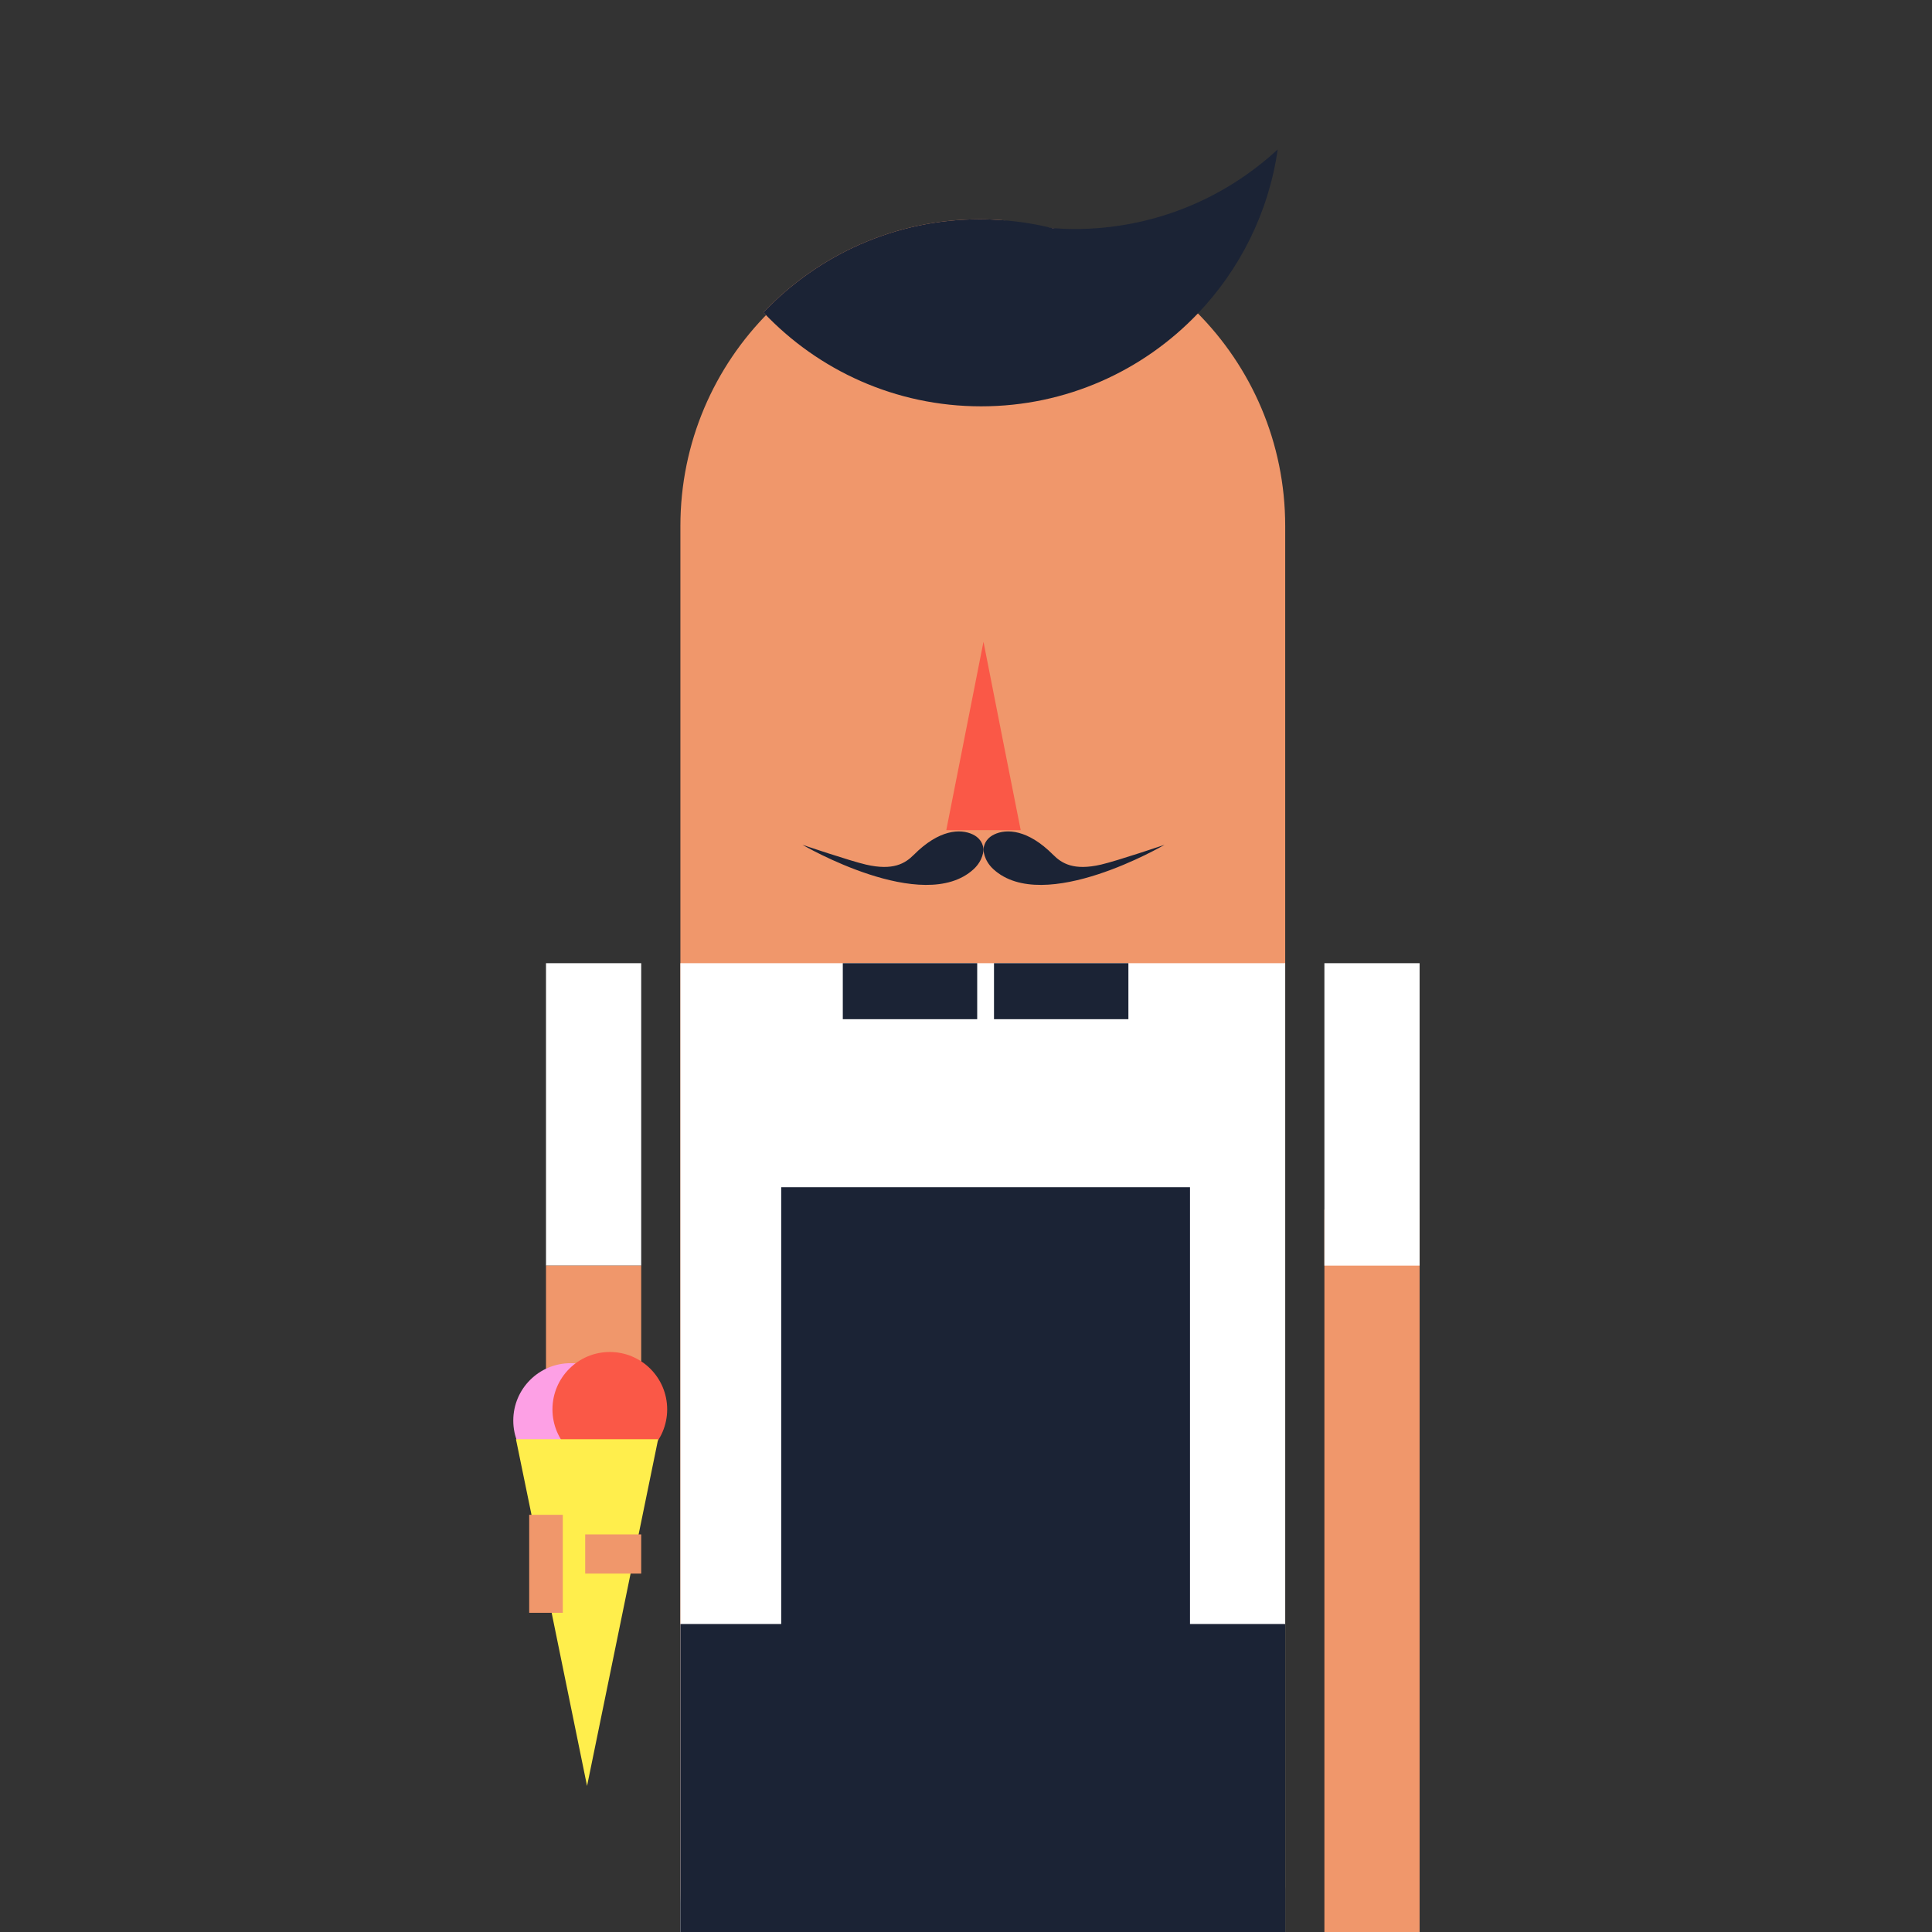 <?xml version="1.0" encoding="utf-8"?>
<!-- Generator: Adobe Illustrator 16.0.0, SVG Export Plug-In . SVG Version: 6.00 Build 0)  -->
<!DOCTYPE svg PUBLIC "-//W3C//DTD SVG 1.1//EN" "http://www.w3.org/Graphics/SVG/1.1/DTD/svg11.dtd">
<svg version="1.1" id="Capa_1" xmlns="http://www.w3.org/2000/svg" xmlns:xlink="http://www.w3.org/1999/xlink" x="0px" y="0px"
	 width="690px" height="690px" viewBox="0 0 690 690" enable-background="new 0 0 690 690" xml:space="preserve">
<rect x="0" y="0" width="690" height="690" fill="#333333" stroke="none"/>
<rect x="-811" y="-55" display="none" fill="#53B0E3" width="2325" height="800"/>
<g>
	<path fill="#F0976B" d="M351,79.837c-59.652,0-108,48.359-108,108.016v486.065c0,59.653,48.348,108.017,108,108.017
		s108-48.363,108-108.017V187.853C459,128.196,410.652,79.837,351,79.837z"/>
	<polygon fill="#FA5847" points="351.242,296.48 364.537,296.48 357.886,262.914 351.242,229.196 344.599,262.835 337.958,296.48 	
		"/>
	<rect x="243" y="344" fill="#FFFFFF" width="216" height="386"/>
	<rect x="243" y="580" fill="#1B2335" width="216" height="343"/>
	<rect x="279" y="424" fill="#1B2335" width="146" height="497"/>
	<g>
		<rect x="473" y="432" fill="#F0976B" width="34" height="404"/>
	</g>
	<rect x="473" y="344" fill="#FFFFFF" width="34" height="108"/>
	<rect x="195" y="344" fill="#FFFFFF" width="34" height="108"/>
	<g>
		<rect x="301" y="344" fill="#1B2335" width="48" height="20"/>
		<rect x="355" y="344" fill="#1B2335" width="48" height="20"/>
	</g>
	<rect x="195" y="452" fill="#F0976B" width="34" height="52"/>
	<circle fill="#FDA0E5" cx="203.8" cy="507.337" r="20.486"/>
	<circle fill="#FA5847" cx="217.791" cy="503.34" r="20.486"/>
	<polygon fill="#FFEE4C" points="209.661,514 184.272,514 196.967,575.754 209.661,637.841 222.355,575.92 235.05,514 	"/>
	<rect x="189" y="541" fill="#F0976B" width="12" height="35"/>
	<rect x="209" y="548" fill="#F0976B" width="20" height="14"/>
	<path fill="#F0976B" d="M350.405,145.119c30.426,0,57.878-12.713,77.359-33.118c-13.812-14.714-31.738-25.507-51.957-30.532
		c-6.129-0.449-12.115-1.399-17.912-2.839c-2.605-0.188-5.225-0.318-7.883-0.318c-30.46,0-57.916,12.791-77.35,33.27
		C292.173,132.223,319.775,145.119,350.405,145.119z"/>
	<path fill="#1B2335" d="M383.731,81.794c-2.666,0-5.305-0.13-7.924-0.324c-5.797-1.439-11.781-2.39-17.912-2.839
		c-2.605-0.188-5.225-0.318-7.883-0.318c-30.46,0-57.916,12.791-77.35,33.27c19.51,20.64,47.112,33.536,77.742,33.536
		c30.426,0,57.878-12.713,77.359-33.118c15.026-15.735,25.316-36.045,28.564-58.636C437.25,71.006,411.755,81.794,383.731,81.794z"
		/>
	<g>
		<path fill="#1B2335" d="M286.595,301.716c0,0,43.08,25.219,61.103,8.729c3.552-3.248,3.552-6.997,3.552-6.997
			s0.083-3.544-3.797-5.419c-4.419-2.136-12.057-1.816-21.081,7.248c-3.087,3.098-7.385,5.762-17.125,3.502
			C303.467,307.439,286.595,301.716,286.595,301.716z"/>
		<path fill="#1B2335" d="M415.901,301.716c0,0-43.08,25.219-61.103,8.729c-3.553-3.248-3.553-6.997-3.553-6.997
			s-0.082-3.544,3.798-5.419c4.419-2.136,12.057-1.816,21.08,7.248c3.088,3.098,7.385,5.762,17.129,3.502
			C399.034,307.439,415.901,301.716,415.901,301.716z"/>
	</g>
</g>
</svg>
